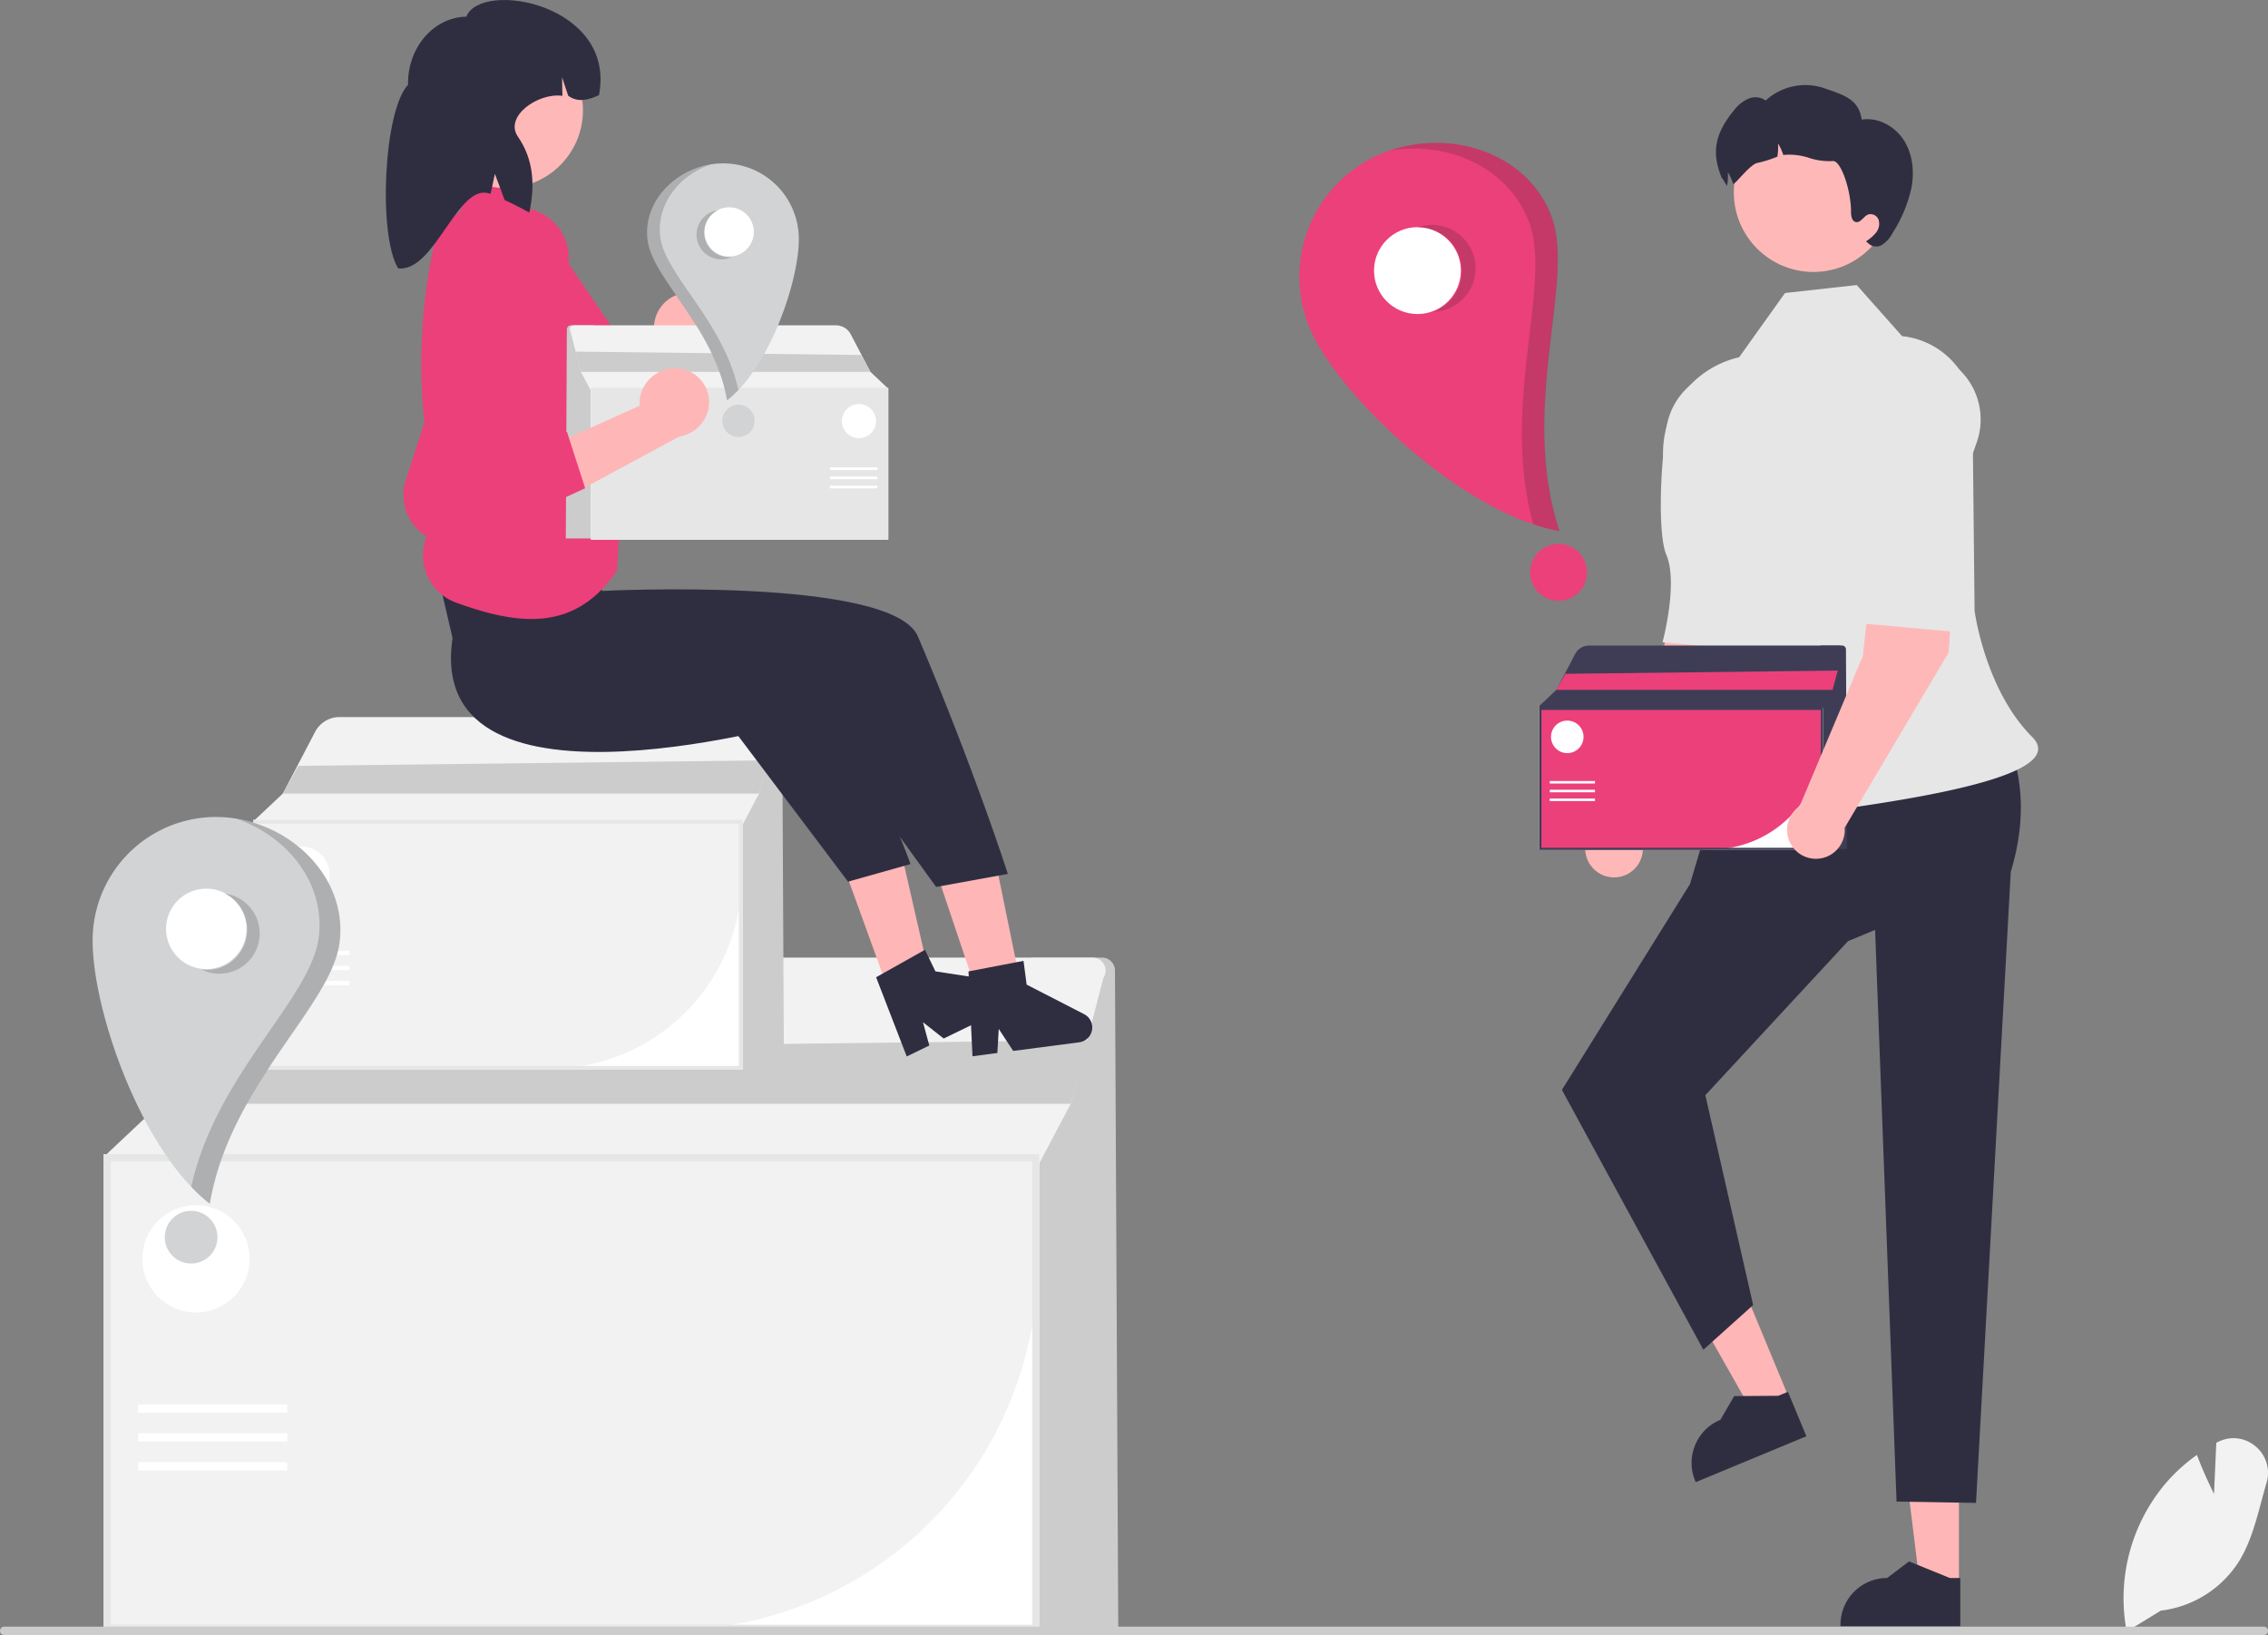 <?xml version="1.0" encoding="UTF-8" standalone="no"?>
<svg
   data-name="Layer 1"
   width="638.67"
   height="460.389"
   viewBox="0 0 638.67 460.389"
   version="1.1"
   id="svg1147"
   sodipodi:docname="intention.svg"
   inkscape:version="1.1.1 (3bf5ae0d25, 2021-09-20)"
   xmlns:inkscape="http://www.inkscape.org/namespaces/inkscape"
   xmlns:sodipodi="http://sodipodi.sourceforge.net/DTD/sodipodi-0.dtd"
   xmlns="http://www.w3.org/2000/svg"
   xmlns:svg="http://www.w3.org/2000/svg">
  <rect x="0" y="0" width="638.67" height="460.389" fill="#808080" stroke="none"/>
  <defs
     id="defs1151" />
  <sodipodi:namedview
     id="namedview1149"
     pagecolor="#ffffff"
     bordercolor="#666666"
     borderopacity="1.0"
     inkscape:pageshadow="2"
     inkscape:pageopacity="0.0"
     inkscape:pagecheckerboard="0"
     showgrid="false"
     inkscape:zoom="1.5617223"
     inkscape:cx="357.93816"
     inkscape:cy="255.48717"
     inkscape:window-width="1852"
     inkscape:window-height="1051"
     inkscape:window-x="68"
     inkscape:window-y="0"
     inkscape:window-maximized="1"
     inkscape:current-layer="svg1147" />
  <path
     d="M595.568,678.249H571.034V489.426h19.953a3.656,3.656,0,0,1,3.656,3.638Z"
     transform="translate(-280.665 -219.805)"
     fill="#ccc"
     id="path987" />
  <path
     d="M573.327,679.249H309.863V544.774H573.327Z"
     transform="translate(-280.665 -219.805)"
     fill="#fff"
     id="path989" />
  <path
     d="M469.483,678.749H310.363V545.274H572.827v30.13A103.462,103.462,0,0,1,469.483,678.749Z"
     transform="translate(-280.665 -219.805)"
     fill="#f2f2f2"
     id="path991" />
  <path
     d="M591.573,494.789h0a3.656,3.656,0,0,0-.306.79l-9.085,35.018-9.854,18.663H310.863V544.612l14.886-14.014,17.365-33.216a14.823,14.823,0,0,1,2.978-3.928l0,0a14.823,14.823,0,0,1,10.158-4.028H588.34A3.656,3.656,0,0,1,591.573,494.789Z"
     transform="translate(-280.665 -219.805)"
     fill="#f2f2f2"
     id="path993" />
  <path
     d="M573.327,679.249H309.863V544.774H573.327Zm-261.465-2H571.327V546.774H311.863Z"
     transform="translate(-280.665 -219.805)"
     fill="#e6e6e6"
     id="path995" />
  <polygon
     points="306.37 292.898 301.516 310.792 45.084 310.792 53.37 295.898 306.37 292.898"
     fill="#ccc"
     id="polygon997" />
  <rect
     x="38.913"
     y="395.435"
     width="41.999"
     height="2.324"
     fill="#fff"
     id="rect999" />
  <rect
     x="38.913"
     y="403.57"
     width="41.999"
     height="2.324"
     fill="#fff"
     id="rect1001" />
  <rect
     x="38.913"
     y="411.704"
     width="41.999"
     height="2.324"
     fill="#fff"
     id="rect1003" />
  <circle
     cx="55.182"
     cy="354.439"
     r="15.107"
     fill="#fff"
     id="circle1005" />
  <path
     d="M501.421,520.449h-12.83V421.703h10.434a1.912,1.912,0,0,1,1.912,1.902Z"
     transform="translate(-280.665 -219.805)"
     fill="#ccc"
     id="path1007" />
  <path
     d="M489.79,520.972H352.01v-70.324H489.79Z"
     transform="translate(-280.665 -219.805)"
     fill="#fff"
     id="path1009" />
  <path
     d="M435.484,520.71H352.272v-69.801H489.528v15.757A54.106,54.106,0,0,1,435.484,520.71Z"
     transform="translate(-280.665 -219.805)"
     fill="#f2f2f2"
     id="path1011" />
  <path
     d="M499.331,424.508h0a1.912,1.912,0,0,0-.16.413l-4.751,18.313-5.153,9.76H352.533v-2.431l7.785-7.329,9.081-17.37a7.752,7.752,0,0,1,1.558-2.054v0a7.752,7.752,0,0,1,5.312-2.106H497.641A1.912,1.912,0,0,1,499.331,424.508Z"
     transform="translate(-280.665 -219.805)"
     fill="#f2f2f2"
     id="path1013" />
  <path
     d="M489.79,520.972H352.01v-70.324H489.79ZM353.056,519.926H488.744V451.694H353.056Z"
     transform="translate(-280.665 -219.805)"
     fill="#e6e6e6"
     id="path1015" />
  <polygon
     points="216.293 214.071 213.755 223.428 79.653 223.428 83.986 215.639 216.293 214.071"
     fill="#ccc"
     id="polygon1017" />
  <rect
     x="76.426"
     y="267.693"
     width="21.963"
     height="1.215"
     fill="#fff"
     id="rect1019" />
  <rect
     x="76.426"
     y="271.947"
     width="21.963"
     height="1.215"
     fill="#fff"
     id="rect1021" />
  <rect
     x="76.426"
     y="276.201"
     width="21.963"
     height="1.215"
     fill="#fff"
     id="rect1023" />
  <circle
     cx="84.934"
     cy="246.254"
     r="7.9"
     fill="#fff"
     id="circle1025" />
  <path
     d="M879.543,679.181l-.08-.426a50.104,50.104,0,0,1,10.605-40.77,48.613,48.613,0,0,1,8.933-8.301l.316-.228.138.364c1.648,4.346,3.729,8.699,4.677,10.626l.64-14.382.365-.194a9.502,9.502,0,0,1,10.592,1.093,9.665,9.665,0,0,1,3.192,10.349c-.497,1.69-.967,3.443-1.421,5.138-1.561,5.825-3.174,11.848-6.302,16.92a30.285,30.285,0,0,1-22.041,13.925Z"
     transform="translate(-280.665 -219.805)"
     fill="#f2f2f2"
     id="path1027" />
  <path
     d="M919.335,679.005a1.186,1.186,0,0,1-1.19,1.19H281.855a1.19,1.19,0,1,1,0-2.38h636.29A1.187,1.187,0,0,1,919.335,679.005Z"
     transform="translate(-280.665 -219.805)"
     fill="#ccc"
     id="path1029" />
  <path
     d="M775.01,374.53l-18.213-2.609c-6.16,10.3-8.349,37.715-8.349,37.715l-17.824,42.365a8.123,8.123,0,1,0,12.663,6.101l29.265-49.311Z"
     transform="translate(-280.665 -219.805)"
     fill="#ffb8b8"
     id="path1031" />
  <path
     d="M772.111,323.967l0,0A19.412,19.412,0,0,1,787.446,349.609l-3.865,10.955s-2.104,32.985-10.127,42.296l-24.62-2.229s4.501-16.641,1.046-24.693c-2.116-4.931-1.999-21.962.086-35.816A19.362,19.362,0,0,1,772.111,323.967Z"
     transform="translate(-280.665 -219.805)"
     fill="#e6e6e6"
     id="path1033" />
  <polygon
     points="551.636 446.418 540.665 446.417 535.446 404.1 551.638 404.101 551.636 446.418"
     fill="#ffb6b6"
     id="polygon1035" />
  <path
     d="M832.687,677.668l-33.737-.001v-.427a13.132,13.132,0,0,1,13.131-13.131h.001l6.162-4.675,11.498,4.676,2.945 0Z"
     transform="translate(-280.665 -219.805)"
     fill="#2f2e41"
     id="path1037" />
  <polygon
     points="503.939 393.973 493.805 398.174 472.773 361.085 487.731 354.883 503.939 393.973"
     fill="#ffb6b6"
     id="polygon1039" />
  <path
     d="M789.345,624.202l-31.164,12.923-.163-.394a13.132,13.132,0,0,1,7.099-17.16l.001-0,3.901-6.679,12.412-.085,2.72-1.128Z"
     transform="translate(-280.665 -219.805)"
     fill="#2f2e41"
     id="path1041" />
  <path
     d="M844.845,425.5l-77.858,8.134-10.415,35.078L720.504,526.675l39.824,73.167,14.025-12.588L760.89,528.171l40.181-43.379,7.619-3.161h0l6.048,160.968,22.37.367,9.789-177.618C851.601,449.657,850.185,436.701,844.845,425.5Z"
     transform="translate(-280.665 -219.805)"
     fill="#2f2e41"
     id="path1043" />
  <path
     d="M816.299,314.453l-12.779-14.39-20.193,2.244L770.399,320.4l0,0a27.601,27.601,0,0,0-21.011,31.615c5.017,28.889,22.066,56.907,16.437,71.161-8.546,21.637-9.067,30.461,11.389,27.428s88.989-10.027,75.702-23.314-16.205-35.49-16.205-35.49l-.533-50.797a22.576,22.576,0,0,0-19.878-26.551Z"
     transform="translate(-280.665 -219.805)"
     fill="#e6e6e6"
     id="path1045" />
  <circle
     cx="510.661"
     cy="54.16"
     r="22.415"
     fill="#ffb8b8"
     id="circle1047" />
  <path
     d="M818.945,272.635a38.981,38.981,0,0,1-5.331,12.773,8.694,8.694,0,0,1-2.908,3.302,3.178,3.178,0,0,1-4.039-.505l-.545-.444a11.568,11.568,0,0,0,2.827-2.454,3.939,3.939,0,0,0,.757-3.524,2.426,2.426,0,0,0-2.969-1.585c-1.313.515-2.11,2.413-3.484,2.12-1.111-.242-1.343-1.706-1.343-2.858.04-6.018-2.868-14.57-5.119-14.308a18.156,18.156,0,0,1-6.715-.899,17.592,17.592,0,0,0-6.725-.858c-.162.02-.323.051-.495.081a14.891,14.891,0,0,0-1.494-3.261,17.423,17.423,0,0,1-.182,3.696,34.563,34.563,0,0,1-5.594,1.767c-2.08.293-6.654,6.513-6.866,5.877a14.891,14.891,0,0,0-1.494-3.261,17.423,17.423,0,0,1-.182,3.696c-.01.05-.01.091-.02.141-1.01-1.343-1.626-2.979-1.282-1.727-3.383-7.654-2.07-13.136,3.251-19.589a10.232,10.232,0,0,1,3.988-3.201,5.03,5.03,0,0,1,4.907.485,16.51,16.51,0,0,1,16.378-3.494c5.543,1.929,9.815,3.06,10.663,8.876,4.584-.737,9.3,1.868,11.824,5.755C819.268,263.133,819.783,268.081,818.945,272.635Z"
     transform="translate(-280.665 -219.805)"
     fill="#2f2e41"
     id="path1049" />
  <path
     d="M800.768,458.815h-7.44V401.556H799.379a1.109,1.109,0,0,1,1.109,1.103Z"
     transform="translate(-280.665 -219.805)"
     fill="#3f3d56"
     id="path1051" />
  <path
     d="M794.024,459.119H714.13V418.34H794.024Z"
     transform="translate(-280.665 -219.805)"
     fill="#fff"
     id="path1053" />
  <path
     d="M762.534,458.967H714.282V418.492h79.59v9.137A31.374,31.374,0,0,1,762.534,458.967Z"
     transform="translate(-280.665 -219.805)"
     fill="#6c63ff"
     id="path1055"
     style="fill:#ec407a;fill-opacity:1" />
  <path
     d="M799.556,403.183h0a1.109,1.109,0,0,0-.093.239l-2.755,10.619-2.988,5.659h-79.287V418.291l4.514-4.25,5.266-10.072a4.495,4.495,0,0,1,.903-1.191h0a4.495,4.495,0,0,1,3.08-1.221h70.379A1.109,1.109,0,0,1,799.556,403.183Z"
     transform="translate(-280.665 -219.805)"
     fill="#3f3d56"
     id="path1057" />
  <path
     d="M794.024,459.119H714.13V418.34H794.024Zm-79.287-.606h78.681V418.947H714.737Z"
     transform="translate(-280.665 -219.805)"
     fill="#3f3d56"
     id="path1059" />
  <polygon
     points="517.515 188.809 516.044 194.236 438.283 194.236 440.795 189.719 517.515 188.809"
     fill="#6c63ff"
     id="polygon1061"
     style="fill:#ec407a;fill-opacity:1" />
  <rect
     x="436.411"
     y="219.903"
     width="12.736"
     height="0.705"
     fill="#fff"
     id="rect1063" />
  <rect
     x="436.411"
     y="222.37"
     width="12.736"
     height="0.705"
     fill="#fff"
     id="rect1065" />
  <rect
     x="436.411"
     y="224.837"
     width="12.736"
     height="0.705"
     fill="#fff"
     id="rect1067" />
  <circle
     cx="441.345"
     cy="207.471"
     r="4.581"
     fill="#fff"
     id="circle1069" />
  <path
     d="M831.85,369.294l-18.213-2.609c-6.16,10.3-8.349,37.715-8.349,37.715l-17.824,42.365a8.123,8.123,0,1,0,12.663,6.101l29.265-49.311Z"
     transform="translate(-280.665 -219.805)"
     fill="#ffb8b8"
     id="path1071" />
  <path
     d="M821.978,318.732l0,0a19.412,19.412,0,0,1,15.335,25.642l-3.865,10.955s4.869,32.985-3.155,42.296l-24.62-2.229s4.501-16.641,1.046-24.693c-2.116-4.931-1.999-21.962.086-35.816C808.397,324.307,811.406,317.094,821.978,318.732Z"
     transform="translate(-280.665 -219.805)"
     fill="#e6e6e6"
     id="path1073" />
  <path
     d="M667.326,264.155A37.492,37.492,0,0,0,650.508,314.44c9.241,18.53,42.636,50.133,69.28,54.908-11.461-34.8,4.475-70.173-2.178-88.373C710.502,261.526,685.856,254.914,667.326,264.155Z"
     transform="translate(-280.665 -219.805)"
     fill="#6c63ff"
     id="path1075"
     style="fill:#ec407a;fill-opacity:1" />
  <circle
     id="ae913700-e609-4a21-8232-fca89ee691a9"
     data-name="b262ea8c-1946-46c9-a449-3a1996c39394"
     cx="399.152"
     cy="76.193"
     r="12.228"
     fill="#fff" />
  <circle
     id="e5607a81-7f0e-4105-ad7c-335322d1da37"
     data-name="bcc29a3a-8123-4529-80aa-6f70df2823cf"
     cx="438.888"
     cy="161.159"
     r="8.009"
     fill="#6c63ff"
     style="fill:#ec407a;fill-opacity:1" />
  <path
     d="M683.543,283.145a12.227,12.227,0,1,1,.828,24.441,12.226,12.226,0,0,0-4.686-23.677A12.228,12.228,0,0,1,683.543,283.145Z"
     transform="translate(-280.665 -219.805)"
     fill="#231f20"
     opacity="0.2"
     style="isolation:isolate"
     id="path1079" />
  <path
     d="M717.672,280.981c6.652,18.201-9.284,53.573,2.178,88.373a51.863,51.863,0,0,1-7.411-1.94c-9.338-33.641,5.318-67.256-1.109-84.841C705.577,266.834,688.338,259.504,672.15,262.178,689.917,256.119,711.158,263.158,717.672,280.981Z"
     transform="translate(-280.665 -219.805)"
     fill="#231f20"
     opacity="0.2"
     style="isolation:isolate"
     id="path1081" />
  <path
     d="M342.325,449.846a34.741,34.741,0,0,0-35.565,33.897c-.461,19.181,13.197,59.536,32.95,74.993,5.693-33.469,34.073-55.535,36.511-73.325C378.828,466.402,361.507,450.307,342.325,449.846Z"
     transform="translate(-280.665 -219.805)"
     fill="#d1d3d4"
     id="path1083" />
  <circle
     id="bacd35f3-e339-4cac-822d-9d99fa991c5b"
     data-name="b262ea8c-1946-46c9-a449-3a1996c39394"
     cx="58.092"
     cy="261.533"
     r="11.33"
     fill="#fff" />
  <circle
     id="b2bbbf75-ebb5-482c-96b6-874581e74278"
     data-name="bcc29a3a-8123-4529-80aa-6f70df2823cf"
     cx="53.819"
     cy="348.343"
     r="7.421"
     fill="#d1d3d4" />
  <path
     d="M347.379,472.426a11.33,11.33,0,1,1-9.912,20.377,11.328,11.328,0,0,0,6.422-21.423A11.33,11.33,0,0,1,347.379,472.426Z"
     transform="translate(-280.665 -219.805)"
     fill="#231f20"
     opacity="0.2"
     style="isolation:isolate"
     id="path1087" />
  <path
     d="M376.269,485.443c-2.438,17.79-30.819,39.856-36.511,73.325a48.056,48.056,0,0,1-5.229-4.8c6.929-31.6,33.5-52.781,35.856-69.969,2.109-15.384-8.834-28.857-23.251-33.682C364.31,453.053,378.657,468.023,376.269,485.443Z"
     transform="translate(-280.665 -219.805)"
     fill="#231f20"
     opacity="0.2"
     style="isolation:isolate"
     id="path1089" />
  <path
     d="M474.127,302.22a9.959,9.959,0,0,0-9.302,10.317,9.555,9.555,0,0,0,.215,1.565L435.642,332.622l16.253,7.188,25.425-18.689a9.932,9.932,0,0,0,7.022-9.885,9.505,9.505,0,0,0-9.955-9.032Q474.257,302.21,474.127,302.22Z"
     transform="translate(-280.665 -219.805)"
     fill="#ffb6b6"
     id="path1091" />
  <path
     d="M445.778,324.205l7.286,15.033-28.808,18.538a14.33,14.33,0,0,1-13.93.933h0a13.731,13.731,0,0,1-7.615-14.645l9.348-53.365a14.805,14.805,0,0,1,16.254-12.259h0a14.041,14.041,0,0,1,12.431,15.484q-.024.217-.054.434a14.404,14.404,0,0,1-.294,1.524l-10.205,37.952Z"
     transform="translate(-280.665 -219.805)"
     fill="#6c63ff"
     id="path1093"
     style="fill:#ec407a;fill-opacity:1" />
  <rect
     x="125.962"
     y="127.704"
     width="41.198"
     height="41.198"
     fill="#ffb8b8"
     id="rect1095" />
  <polygon
     points="264.862 249.035 280.596 243.742 289.358 286.57 278.696 290.156 264.862 249.035"
     fill="#ffb6b6"
     id="polygon1097" />
  <polygon
     points="238.195 245.744 253.802 240.086 263.558 282.698 252.983 286.531 238.195 245.744"
     fill="#ffb6b6"
     id="polygon1099" />
  <path
     d="M408.105,399.47c-8.257,55.049,101.704,22.503,101.704,22.503l34.477,47.562,20.185-3.67s-9.082-28.553-25.303-66.829C531.966,382.038,450.173,386.191,450.173,386.191L448.475,372.863l-46.792-.917Z"
     transform="translate(-280.665 -219.805)"
     fill="#2f2e41"
     id="path1101" />
  <path
     d="M487.536,425.664l25.427-15.836c18.615,37.171,24.102,53.269,24.102,53.269l-17.598,4.949Z"
     transform="translate(-280.665 -219.805)"
     fill="#2f2e41"
     id="path1103" />
  <path
     d="M431.641,280.562l-8.292-10.659-11.829-.513-1.181,10.025-5.861,2.703a157.192,157.192,0,0,0-2.648,68.102l0,0h0a6.064,6.064,0,0,1,1.725,5.89l-.38,1.515.035.055a8.874,8.874,0,0,1,1.178,6.625v0l-2.799,4.974a14.124,14.124,0,0,0,7.518,20.201c17.205,6.236,33.334,8.559,45.266-8.941l3.752-60.986Z"
     transform="translate(-280.665 -219.805)"
     fill="#6c63ff"
     id="path1105"
     style="fill:#ec407a;fill-opacity:1" />
  <circle
     cx="142.289"
     cy="31.057"
     r="21.871"
     fill="#ffb8b8"
     id="circle1107" />
  <path
     d="M411.974,224.498c-9.26.178-16.605,8.768-16.405,19.186-6.853,7.151-8.513,42.322-2.787,51.678,10.475,1.216,16.846-24.699,26.032-20.952l1.21-5.656,2.743,7.365q3.502,1.614,6.951,3.544c1.652-7.579,1.243-14.946-3.198-21.363-3.945-5.701,5.656-12.468,12.522-11.512h0l-.101-5.236,1.725,5.204c2.677,1.967,5.637,1.255,8.674-.167v0C454.263,221.002,416.145,214.004,411.974,224.498Z"
     transform="translate(-280.665 -219.805)"
     fill="#2f2e41"
     id="path1109" />
  <path
     d="M554.515,517.205l7.01-.916.387-6.782,4.069,6.2,18.592-2.429a4.215,4.215,0,0,0,1.38-7.929l-16.187-8.315-.874-6.691-15.495,2.972Z"
     transform="translate(-280.665 -219.805)"
     fill="#2f2e41"
     id="path1111" />
  <path
     d="M536,517.266l6.359-3.088-1.78-6.555,5.823,4.592,16.867-8.19a4.215,4.215,0,0,0-1.202-7.958l-17.986-2.762-2.947-6.07-13.757,7.725Z"
     transform="translate(-280.665 -219.805)"
     fill="#2f2e41"
     id="path1113" />
  <path
     d="M439.998,371.422h7.798V311.404h-6.342a1.162,1.162,0,0,0-1.162,1.156Z"
     transform="translate(-280.665 -219.805)"
     fill="#ccc"
     id="path1115" />
  <path
     d="M447.067,328.997h83.742v42.743H447.067Z"
     transform="translate(-280.665 -219.805)"
     fill="#fff"
     id="path1117" />
  <path
     d="M447.226,338.732v-9.577H530.65v42.425H480.074A32.885,32.885,0,0,1,447.226,338.732Z"
     transform="translate(-280.665 -219.805)"
     fill="#f2f2f2"
     id="path1119" />
  <path
     d="M441.268,313.109h0a1.162,1.162,0,0,1,.097.251l2.888,11.131,3.132,5.932h83.106V328.945l-4.732-4.455-5.52-10.558a4.712,4.712,0,0,0-.947-1.248h0a4.712,4.712,0,0,0-3.229-1.28H442.295A1.162,1.162,0,0,0,441.268,313.109Z"
     transform="translate(-280.665 -219.805)"
     fill="#f2f2f2"
     id="path1121" />
  <path
     d="M447.067,328.997h83.742v42.743H447.067Zm83.107,42.107H447.703V329.632h82.471Z"
     transform="translate(-280.665 -219.805)"
     fill="#e6e6e6"
     id="path1123" />
  <polygon
     points="162.045 98.997 163.588 104.685 245.095 104.685 242.461 99.951 162.045 98.997"
     fill="#ccc"
     id="polygon1125" />
  <rect
     x="233.707"
     y="131.589"
     width="13.349"
     height="0.739"
     fill="#fff"
     id="rect1127" />
  <rect
     x="233.707"
     y="134.174"
     width="13.349"
     height="0.739"
     fill="#fff"
     id="rect1129" />
  <rect
     x="233.707"
     y="136.76"
     width="13.349"
     height="0.739"
     fill="#fff"
     id="rect1131" />
  <circle
     cx="241.885"
     cy="118.558"
     r="4.802"
     fill="#fff"
     id="circle1133" />
  <path
     d="M483.815,265.811A21.287,21.287,0,0,1,505.607,286.581c.282,11.753-8.086,36.48-20.19,45.951-3.488-20.508-20.878-34.029-22.372-44.929C461.448,275.955,472.062,266.093,483.815,265.811Z"
     transform="translate(-280.665 -219.805)"
     fill="#d1d3d4"
     id="path1135" />
  <circle
     id="fecde2e6-4a2c-4b09-ace7-bfa7eb0316c1"
     data-name="b262ea8c-1946-46c9-a449-3a1996c39394"
     cx="205.337"
     cy="65.302"
     r="6.942"
     fill="#fff" />
  <circle
     id="ad96ff4a-d650-41fb-aeb3-38eefe479f45"
     data-name="bcc29a3a-8123-4529-80aa-6f70df2823cf"
     cx="207.955"
     cy="118.494"
     r="4.547"
     fill="#d1d3d4" />
  <path
     d="M480.718,279.647a6.942,6.942,0,1,0,6.074,12.486,6.941,6.941,0,0,1-3.935-13.127A6.942,6.942,0,0,0,480.718,279.647Z"
     transform="translate(-280.665 -219.805)"
     fill="#231f20"
     opacity="0.2"
     style="isolation:isolate"
     id="path1139" />
  <path
     d="M463.016,287.623c1.494,10.901,18.884,24.421,22.372,44.929a29.448,29.448,0,0,0,3.204-2.941c-4.246-19.363-20.527-32.341-21.97-42.873-1.292-9.426,5.413-17.682,14.247-20.638C470.344,267.776,461.553,276.949,463.016,287.623Z"
     transform="translate(-280.665 -219.805)"
     fill="#231f20"
     opacity="0.2"
     style="isolation:isolate"
     id="path1141" />
  <path
     d="M471.448,323.541a9.959,9.959,0,0,0-10.644,8.926,9.555,9.555,0,0,0-.004,1.579l-31.684,14.26,15.097,9.375,27.773-14.979a9.932,9.932,0,0,0,8.326-8.814,9.505,9.505,0,0,0-8.604-10.327Q471.578,323.549,471.448,323.541Z"
     transform="translate(-280.665 -219.805)"
     fill="#ffb6b6"
     id="path1143" />
  <path
     d="M440.322,341.377,445.45,357.276l-31.102,14.359a14.33,14.33,0,0,1-13.925-1.01h0a13.731,13.731,0,0,1-5.508-15.561l16.665-51.551a14.805,14.805,0,0,1,17.799-9.883h0a14.041,14.041,0,0,1,10.161,17.059q-.054.212-.114.422a14.404,14.404,0,0,1-.503,1.468l-15.374,36.168Z"
     transform="translate(-280.665 -219.805)"
     fill="#6c63ff"
     id="path1145"
     style="fill:#ec407a;fill-opacity:1" />
</svg>
